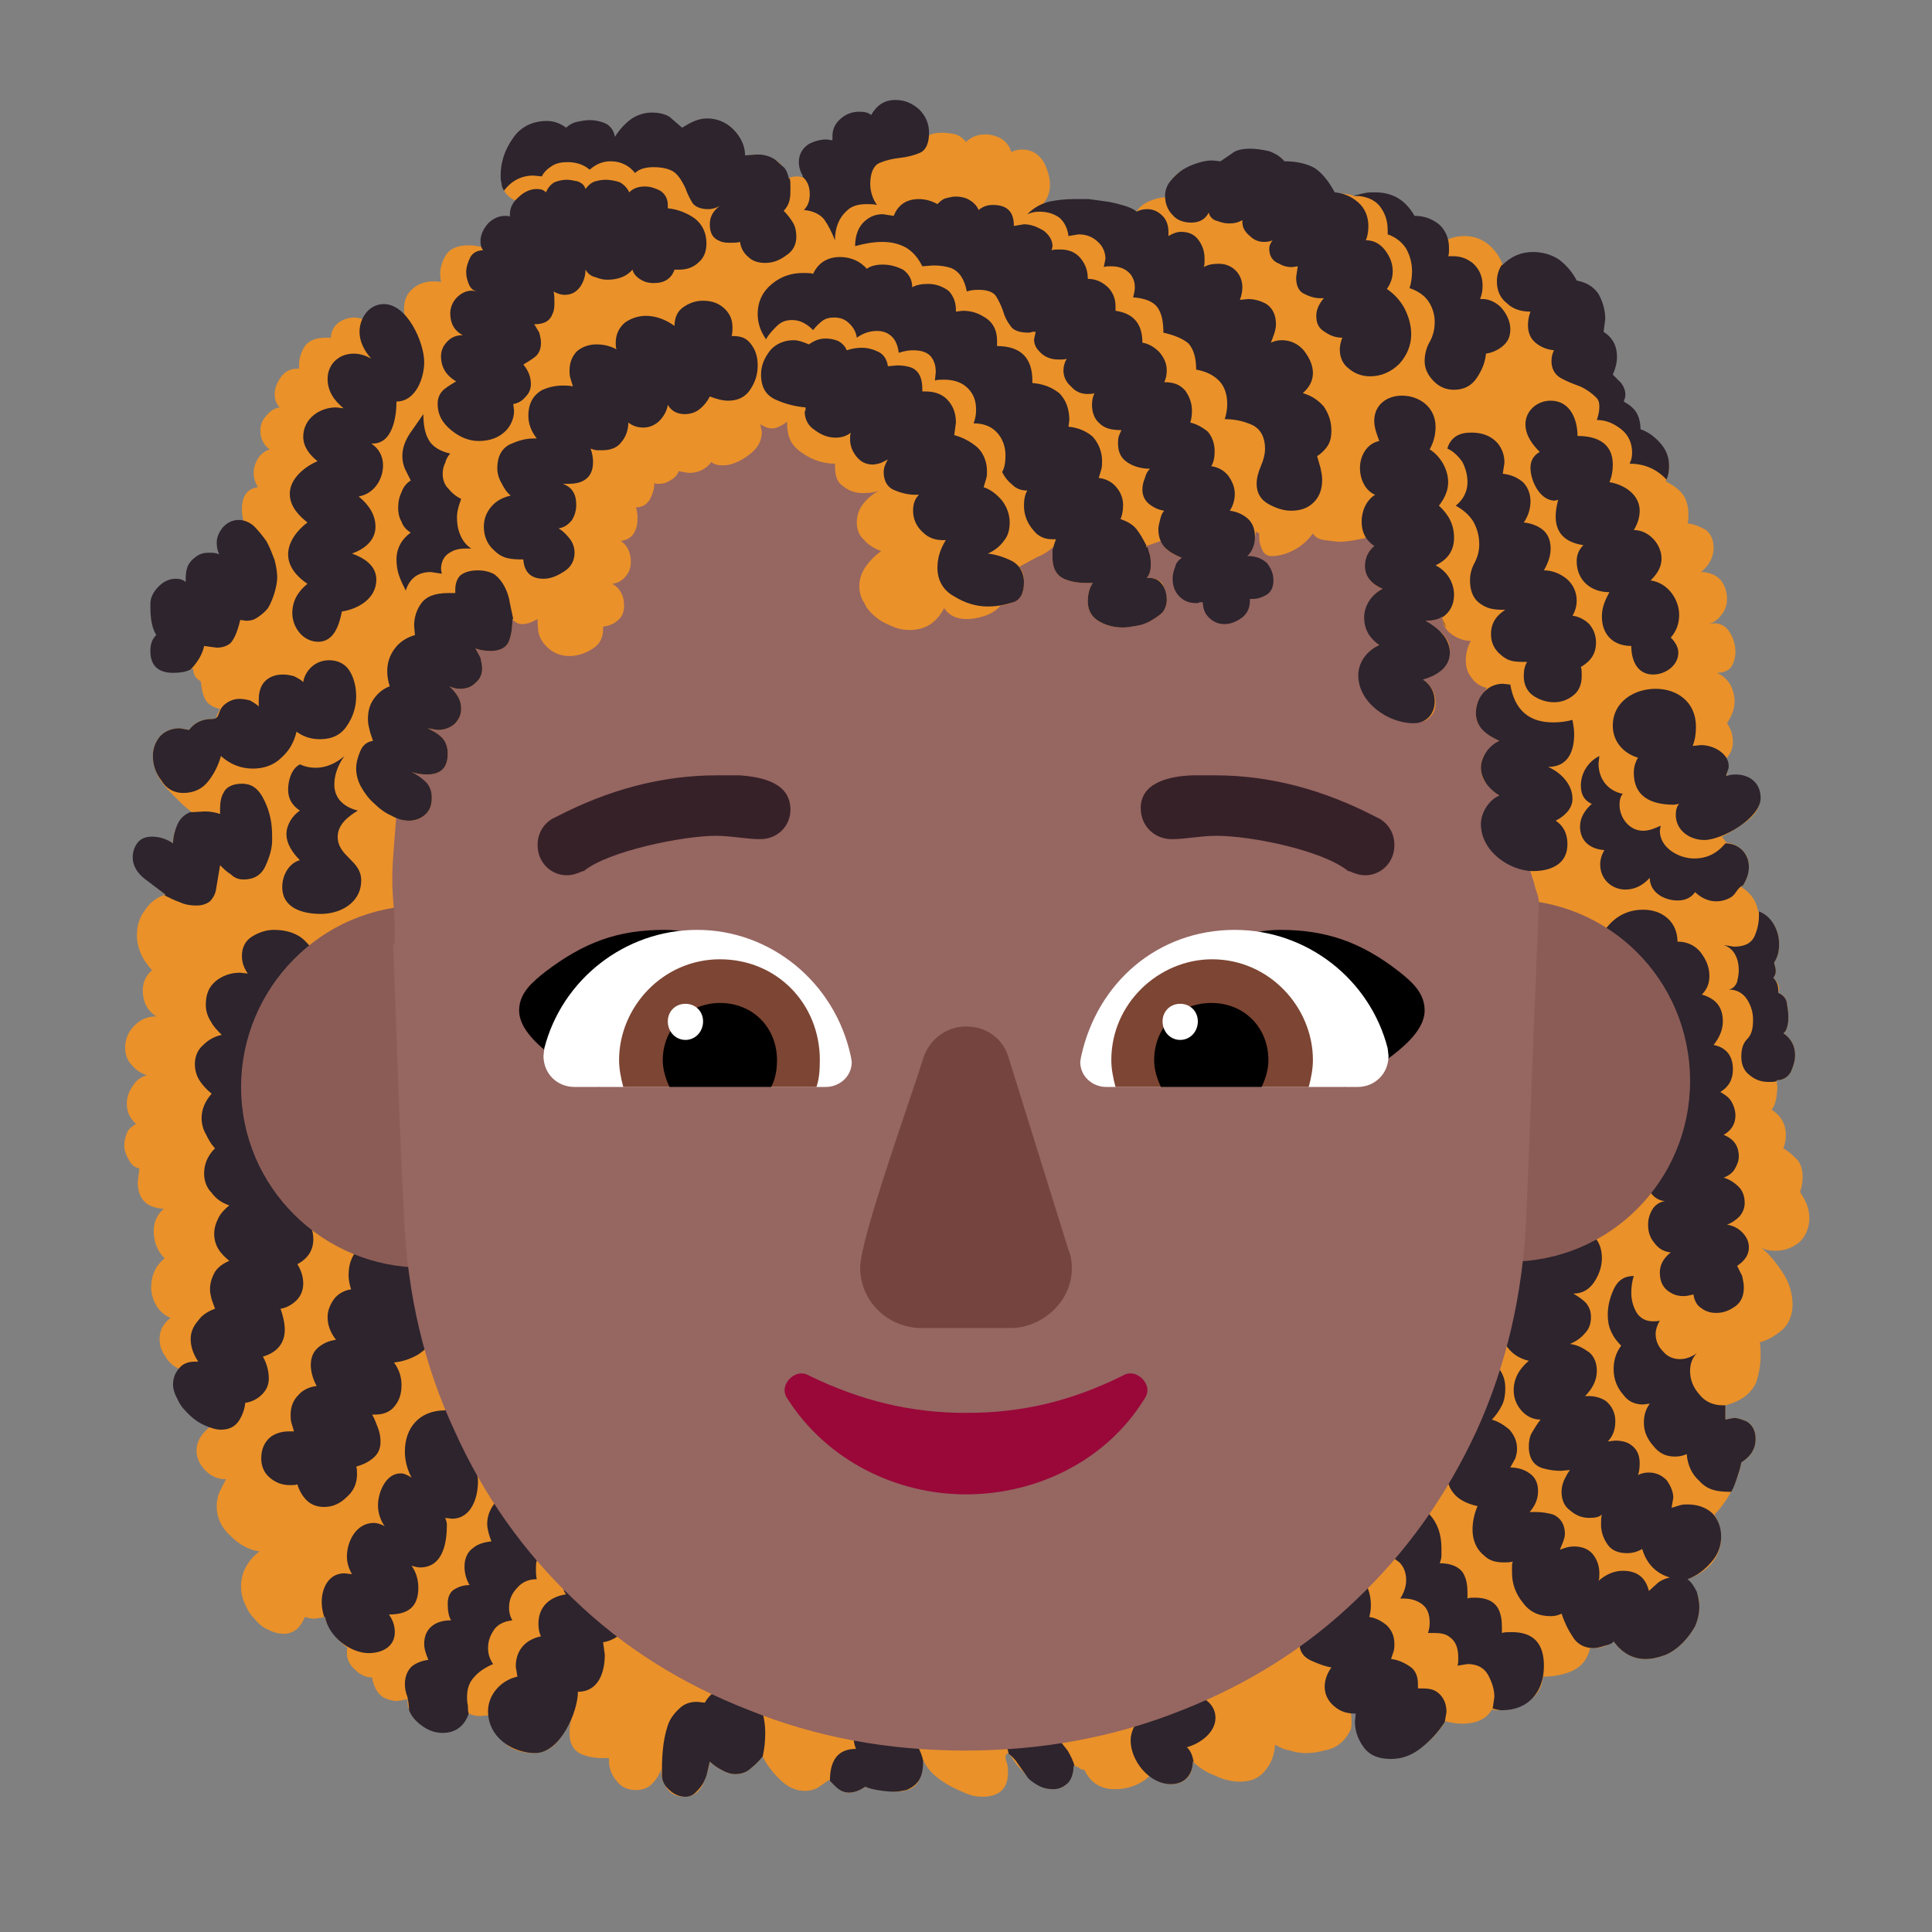 <svg version="1.1" xmlns="http://www.w3.org/2000/svg" viewBox="0 0 2300 2300"><rect x="0" y="0" width="2300" height="2300" fill="#808080" stroke="none"/><g transform="scale(1,-1) translate(-256, -1869)">
		<path d="M1425-270c21 0 31 10 31 29 0 3 0 7-1 10-1 3-2 6-2 9 0 2 1 2 3 4 1 0 2-2 5-6 3-5 7-10 12-15 5-6 10-11 17-15 6-5 13-7 20-7l5 1c7 1 13 5 16 14 1 1 2 3 2 5 0 1 0 3 1 4 0 3 0 4 1 4l5-2c2-2 4-3 7-3 7-15 19-23 36-23 16 0 30 5 42 16 8-7 17-10 26-10 8 0 14 3 19 8 4 5 6 11 6 19 7-7 16-13 27-17 10-5 20-7 29-7 13 0 23 4 30 13 7 8 11 18 12 31 5-3 11-6 18-7 6-2 12-3 19-3 7 0 14 1 21 3 7 1 14 4 19 8 5 4 9 9 12 15 2 3 2 7 2 11 0 3 0 7-1 11l8 0c-1-3-1-6-1-11 0-13 4-23 11-31 7-8 18-12 31-12 13 0 26 5 37 14 11 9 20 19 27 30 6-2 13-3 20-3 7 0 14 1 21 4 6 3 11 7 14 13 3-1 6-1 11-1 12 0 23 4 33 11 10 7 16 16 17 29 12 0 24 2 35 7 11 5 18 14 21 27l4 0c9 0 17 3 24 8 10-14 23-21 38-21 8 0 16 2 24 5 7 3 14 8 20 14 6 6 11 13 15 20 3 7 5 15 5 23 0 7-1 13-4 18-3 5-6 10-10 15 11 4 21 10 29 19 7 9 11 19 11 31 0 9-3 18-8 27 8 8 15 18 21 29 5 11 9 22 11 33 11 7 17 16 17 28 0 10-4 17-11 21-5 2-10 4-15 4l-10-2 0 17c19 5 31 14 37 28 3 10 5 20 5 31 0 5 0 11-1 16 11 3 20 9 28 16 7 7 11 17 11 29 0 13-4 27-13 40-9 13-18 24-29 31 5-5 13-7 22-7 11 0 21 4 29 11 7 7 11 17 11 28 0 5-1 11-3 16-2 5-5 10-8 15 2 6 3 12 3 18 0 8-2 15-6 20-5 5-10 10-17 14 2 5 3 10 3 16 0 13-6 23-17 30 3 3 5 9 6 16l1 10-1 9c7 0 13 3 17 10 3 7 5 13 5 20 0 11-5 20-14 26 3 2 4 5 5 9 1 4 1 8 1 11 0 5-1 11-2 17-1 5-5 9-10 11 0 1 0 2 1 3l0 2c0 4-2 8-7 13 2 2 3 5 3 8 0 3-1 6-2 10 4 6 6 13 6 22 0 8-2 16-6 23-5 7-11 13-19 16-2 13-9 22-20 29 3 3 5 7 7 12 1 4 2 8 2 12 0 9-3 15-8 20-5 5-12 8-19 9l-5 7c8 4 18 10 29 18 11 8 16 17 16 26 0 11-4 19-13 24-6 3-12 5-18 5-3 0-6 0-9-1 1 1 1 4 1 7l-1 14c5 5 8 12 8 20 0 7-2 15-7 22 6 9 9 18 9 26 0 7-2 14-5 20-4 6-9 11-16 14 7 0 13 2 17 7 3 5 5 11 5 18 0 9-3 18-8 25-4 6-10 9-18 9l-6-1c7 2 12 6 16 12 4 5 6 11 6 18 0 9-3 17-8 23-6 6-14 9-23 9 10 8 15 18 15 29 0 9-3 16-9 21-7 4-14 7-22 8 1 2 1 6 1 11 0 9-2 17-7 24-5 6-12 11-20 15 3 7 4 12 4 17 0 11-4 20-11 27-7 7-16 12-25 15-2 7-4 14-7 20-3 6-8 12-13 17 0 10-4 20-12 30l2 9 0 9c0 13-5 24-14 33 1 3 1 7 1 12 0 10-3 20-8 29-6 9-14 16-25 19-5 10-12 18-21 25-10 6-21 9-32 9-13 0-24-5-33-14-3 10-9 18-17 25-9 7-18 10-29 10-10 0-20-3-30-10 0 7-4 14-11 20l-19 12c-5 9-13 16-22 21-9 5-19 7-29 7-6 0-12-1-18-3-7 3-16 4-26 4-7 13-15 23-24 28-9 4-19 7-31 7l-6 0c-8 10-19 15-33 15-15 0-28-4-41-13l-6 0c-13 0-26-3-38-9-13-7-20-18-21-33l-2 0c-5 0-12-2-19-5-8-4-13-9-15-14-10 5-23 8-38 11-16 3-30 4-41 4-11 0-21-1-31-3 5 5 8 13 8 22 0 9-3 19-8 28-6 9-14 14-25 14-5 0-9-1-13-3-2 7-6 12-12 16-6 3-12 5-19 5-9 0-17-3-23-9-3 4-7 7-12 9-5 1-11 2-16 2-7 0-13-1-18-4-1 9-5 18-12 27-7 8-15 12-25 12-6 0-11-2-16-5-5-3-9-7-12-12-5 2-10 3-15 3-11 0-19-3-24-9-5-5-7-11-7-19l0-5c-1 0-3 0-4 1l-4 0c-9 0-16-2-21-7-5-5-8-12-8-21l2-15c-2 1-5 2-10 2-3 0-6-1-10-2-3 12-10 20-20 24-6 2-12 4-19 4l-13-2c-1 12-6 22-15 30-9 7-20 11-32 11-11 0-20-3-28-9-5 5-10 10-15 13-6 3-13 5-20 5-10 0-19-3-26-9-7-7-13-14-18-22-10 11-22 17-36 17-8 0-15-3-22-8-9 5-18 7-27 7-16 0-28-7-37-20-9-14-13-28-13-42 0-13 6-21 17-26-3-3-5-7-5-11l0-11c-1 1-4 1-7 1-9 0-16-4-21-11-4-6-5-12-5-19l0-5c-6 2-12 3-18 3-13 0-23-4-28-13-4-7-6-14-6-22l1-9c-2 1-5 1-10 1-9 0-17-3-24-9-7-6-10-14-10-24 0-5 1-9 2-12-8 9-17 14-28 14-11 0-18-5-22-14-4 1-8 2-11 2-7 0-13-2-19-6-6-5-9-11-9-18l-6 0c-11 0-20-3-25-10-4-6-7-14-7-23l0-4-3 0c-7 0-13-3-18-9-5-7-8-14-8-21 0-7 2-12 6-16-7-1-12-5-16-10-5-5-7-11-7-18 0-9 4-17 11-22-6-2-11-6-14-11-3-5-5-11-5-17 0-6 2-12 5-17-7-1-12-4-15-9-3-5-4-11-4-17 0-7 1-11 2-14-19 0-28-10-28-29 0-5 1-10 3-15-4 2-8 3-12 3-9 0-17-4-22-11-4-7-6-13-6-21l0-4c-7 3-12 4-17 4-9 0-16-3-19-10-3-7-5-15-5-23 0-12 2-23 7-32-6-6-9-13-9-20 0-7 4-13 11-16 7-3 13-5 20-5 6 0 12 1 17 3 0-7 3-12 9-15 1-8 2-15 5-21 3-6 9-10 18-12l-3-6c-3-6-1-6-7-6-11 0-20-4-27-13l-11 2c-9 0-17-3-23-9-6-7-9-15-9-24 0-14 6-27 17-39 11-12 21-22 31-29-9-3-15-7-18-14-4-7-6-14-6-22-8 5-15 7-22 7-6 0-11-2-15-5-4-3-6-8-6-14 0-10 4-19 12-28 7-9 15-16 22-21-10-3-18-9-24-18-7-9-10-19-10-30 0-15 6-29 18-42-7-6-11-14-11-24 0-13 5-24 16-31-11 0-19-4-26-11-7-7-11-16-11-26 0-9 3-16 8-21 5-6 11-10 18-12-7-2-13-6-17-13-5-7-7-14-7-21 0-10 4-18 11-24-5-3-9-6-11-11-2-5-3-10-3-15 0-5 2-11 5-16 3-6 7-10 13-11l-2-16c0-20 10-31 31-32-8-7-12-16-12-26 0-13 4-24 13-33-11-9-16-21-16-34 0-8 2-15 6-22 4-7 10-12 17-15-9-7-13-15-13-25 0-7 2-14 7-21 4-7 10-12 17-15-2-2-3-5-3-8-1-3-1-6-1-8 0-13 5-24 14-31l27-21c-11-8-17-18-17-29 0-9 4-17 11-24 7-7 15-10 24-10l-8-16c-2-5-3-11-3-16 0-13 5-25 16-35 11-11 22-17 35-19-7-5-12-11-16-18-4-7-6-15-6-24 0-6 1-12 4-19 3-7 6-13 11-18 5-6 10-11 17-14 6-3 12-5 19-5 6 0 11 2 16 6 4 4 7 9 9 14 3-1 7-2 12-2l12 2c1-7 5-14 11-21 5-7 11-12 16-16-1-1-1-3-1-6 0-7 3-14 10-20 6-6 13-9 20-9 2-12 7-20 14-24 4-2 10-4 16-4l12 2c0-11 4-20 13-27 9-7 18-11 29-11 14 0 24 7 31 21 4-2 9-3 14-3l9 1c5-14 12-25 20-33 8-8 20-12 35-12 11 0 21 5 29 15 7 9 13 19 17 28-3-5-4-12-4-19 0-13 5-22 16-26 8-3 15-4 23-4l8 0 0-3c0-9 3-17 9-24 5-7 13-11 23-11 7 0 14 2 19 7 5 5 9 11 11 18 0-9 2-16 7-23 5-7 12-10 21-10 10 0 17 5 22 15 4 10 7 19 8 27 3-3 8-7 14-10 5-3 11-5 16-5 7 0 14 2 19 7 5 4 10 9 14 14 4-9 11-18 20-27 9-9 19-14 30-14 5 0 11 1 16 4l13 9 11-10c3-3 8-5 13-5 5 0 12 2 19 7 4-2 10-3 18-4l17-2c13 0 22 3 27 10 5 7 7 16 7 28 2-5 6-11 11-16 5-5 12-10 19-14 7-4 14-7 21-10 7-3 14-4 19-4 z" fill="#EA9129"/>
		<path d="M2044-167c15 0 28 5 37 15 9 10 13 23 13 38 0 27-13 40-38 40-5 0-9 0-12-1l0 7c0 8-1 16-5 23-5 8-14 12-27 12-4 0-7 0-9-1l0 7c0 8-1 16-5 23-5 8-15 12-28 12 1 3 2 6 2 9l0 9c0 17-5 30-14 40-10 9-23 14-40 14-9 0-18-3-27-8-9-6-13-14-13-25 0-8 3-14 8-17 5-4 11-7 18-10 7-3 13-7 18-11 5-5 8-12 8-21 0-7-2-14-7-22l4 0c8 0 15-2 21-6 7-5 10-12 10-23 0-5-1-9-2-12l7 0c8 0 14-1 19-5 7-5 10-13 10-24 0-5 0-8-1-10l12 2c11 0 19-4 24-12 5-9 8-18 8-27l-2-14c4-1 8-2 11-2 z M1912-225c14 0 26 5 37 14 11 9 20 19 27 30l2 12c0 9-3 16-8 21-7 7-14 7-26 7l0 5c0 8-2 15-8 20-7 5-15 9-24 10l3 9c1 3 1 6 1 9 0 9-3 16-9 22-6 5-13 9-21 10 1 3 2 8 2 14 0 13-4 24-11 33-5-3-11-8-19-14l-25-21c-8-8-15-16-21-24-6-8-9-15-9-20 0-9 5-16 14-20 9-4 17-7 24-8-5-7-8-15-8-23 0-9 4-17 11-23 8-7 16-9 26-9l-1-9c0-11 3-20 9-29 7-11 18-16 34-16 z M1650-255c16 0 26 11 26 27l1-1c-1 7-3 13-8 18 15 4 34 17 34 35 0 19-20 29-36 29-26 0-65-28-65-56 0-24 22-52 48-52 z M1510-261c7 0 13 3 18 8 4 5 6 12 6 19l1 1c-1 5-4 11-8 18l-15 19-18 16c-7 4-13 6-19 6-5 0-11-1-16-4-6-3-9-8-9-15 0-1 0-3 1-4l0-2 1 1 2-10 3-11c4-3 8-7 11-12l10-14c3-5 8-8 13-11 5-3 11-5 19-5 z M1267-265c5 0 12 2 19 7 8-4 27-6 35-6 4 0 9 1 14 2 17 7 20 19 20 35-5 24-31 55-58 55-17 0-25-8-25-25 0-6 1-11 3-16-24 0-31-17-31-38 7-7 12-14 23-14 z M1072-270c5 0 9 2 12 5 3 3 6 6 9 11 2 4 4 8 5 13l3 13c3-3 8-7 14-10 5-3 11-5 16-5 7 0 14 2 19 7 5 4 10 9 14 14 2 9 3 18 3 28 0 14-3 27-9 38-6 11-17 16-33 16-13 0-23-6-30-18l-9 1c-8 0-14-2-19-6-7-6-13-13-16-22-3-9-5-19-6-30-1-11-1-20-1-29 0-7 3-13 9-18 5-5 12-8 19-8 z M2317 93c3 5 5 11 7 17 2 6 4 12 5 18 11 7 17 16 17 28 0 10-4 17-11 21-5 2-10 4-15 4l-10-2 0 17-3 0c-11 0-21 4-28 13-7 8-11 17-11 28 0 9 3 16 8 21-7-5-14-7-20-7-8 0-15 3-20 9-6 6-9 13-9 21 0 5 2 11 5 16-2-1-5-1-8-1-9 0-16 4-20 11-4 7-6 15-6 23 0 7 1 14 3 20-11 0-19-5-24-16-5-11-7-21-7-30 0-7 1-14 4-20 3-7 7-12 12-17-6-8-9-17-9-28 0-12 4-22 12-31 5-7 13-11 23-11l8 1c-5-7-7-14-7-23 0-10 4-19 11-27 7-9 15-13 26-13 5 0 10 1 14 3 1-13 6-24 15-32 10-11 21-13 38-13 z M783-194c15 0 26 8 31 23-1 3-1 7-1 10-1 3-1 7-1 10 0 10 3 18 9 24 5 6 13 11 22 15-4 6-6 12-6 19 0 9 3 16 8 23 5 6 12 9 21 10-3 5-4 10-4 15 0 9 3 17 10 24 6 7 14 10 23 10-1 5-1 9-1 12 0 4 0 7 1 10 2 5 6 10 11 14 5 3 10 6 17 9l20 6-36 28c-13 9-25 18-36 29-9-3-17-8-24-15-7-8-11-17-11-27 0-6 2-13 5-21-9-1-16-3-22-8-7-5-10-13-10-22 0-8 2-15 6-22-7 0-13-2-18-5-5-3-8-9-8-17 0-8 1-15 4-20-9 0-17-2-23-7-6-5-9-12-9-21 0-6 2-12 5-19-8-1-15-4-20-8-5-5-8-12-8-21 0-5 1-10 3-15 1-5 2-11 2-16 3-8 9-14 16-19 7-5 15-8 24-8 z M695-99c15 0 31 7 31 25 0 7-2 14-7 21 23 0 35 9 35 32 0 10-3 19-8 26 4-1 7-2 10-2 29 0 32 33 32 51 0 3-1 5-2 8l8-1c23 0 31 25 31 44 0 7-2 14-5 21 26 12 55 32 55 65 0 26-20 56-48 56-29 0-38-33-41-57-31 0-48-21-48-49 0-11 3-22 8-31-5 3-9 5-13 5-18 0-27-23-27-38 0-9 3-18 8-25-5 3-10 4-13 4-21 0-32-22-32-40 0-7 2-14 6-21l-9 1c-19 0-27-18-27-34 0-6 1-12 3-18l1 0c4-23 30-43 52-43 z M893-218c30 0 51 49 51 73 25 0 32 24 32 44l-2 15c24 3 49 36 49 59 0 27-32 55-56 55-23 0-41-21-41-42 0-7 1-12 4-15-20-3-33-15-33-35 0-6 1-11 3-15-19-4-30-17-30-36l2-12c-19-4-35-21-35-41 0-32 30-50 56-50 z M519 167c9 0 16 3 21 10 4 6 7 13 8 22 8 1 15 5 20 10 5 5 8 11 8 19 0 8-2 17-7 26 17 5 26 16 26 32 0 8-2 16-5 25 7 1 14 5 19 10 5 5 8 12 8 20 0 7-2 15-7 23 13 7 19 17 19 30 0 5-1 10-3 15-2 5-5 9-8 13 10 34 18 69 25 106 6 36 9 72 9 108 0 11-1 24-2 39-1 15-4 29-9 42-5 13-13 23-22 32-9 9-22 13-37 13-9 0-18-3-26-8-8-5-12-13-12-23 0-7 2-14 7-21l-9 1c-9 0-17-2-25-7-11-7-16-17-16-31 0-7 2-14 6-20 3-6 8-11 13-16-9-2-16-6-22-12-7-6-10-14-10-23 0-7 2-14 6-20 4-6 9-11 14-15-8-9-12-19-12-29 0-7 2-14 5-19 3-6 6-12 11-17-9-9-13-19-13-30 0-9 3-17 9-23 5-7 12-12 21-15-5-4-10-9-13-15-3-6-5-12-5-19 0-7 2-13 5-18 3-5 8-10 13-14-7-3-13-7-17-13-4-7-6-14-6-21 0-4 1-8 2-12l4-11c-8-3-15-7-20-14-6-7-9-14-9-22 0-9 3-18 9-27l-4 0c-7 0-13-2-17-6-6-6-9-13-9-21 0-6 2-12 6-19 3-7 8-12 13-17 5-5 12-10 19-13 7-3 13-5 19-5 z M642 75c10 0 19 4 27 12 8 7 12 16 12 27 0 4 0 7-1 9 7 2 14 5 20 10 6 5 9 11 9 20 0 5-1 11-3 16-2 5-4 11-7 16l4 0c9 0 17 3 22 9 6 7 9 15 9 26 0 10-3 19-9 27 10 1 19 4 28 9 8 5 15 12 21 20 5 7 10 16 13 26 3 9 4 19 4 28 0 22-7 38-20 49-13 11-31 16-52 16-13 0-25-4-34-11-9-7-14-18-14-33 0-5 1-11 3-17-8-1-15-5-20-11-5-7-8-14-8-22 0-9 3-18 10-27-8-1-15-4-21-9-6-5-9-12-9-21 0-7 2-16 7-25-9-1-17-5-22-11-6-6-9-14-9-23 0-3 0-7 1-10l3-10-5 0c-9 0-16-2-22-6-8-6-12-15-12-26 0-9 3-17 10-23 7-6 15-9 24-9 4 0 7 0 9 1 2-7 6-14 11-19 5-5 12-8 21-8 z M2299 306c9 0 16 3 23 8 7 5 10 13 10 22 0 5-1 9-2 14l-6 12c9 6 14 13 14 22 0 7-3 13-8 18-5 5-11 8-18 9 5 2 10 5 15 10 4 5 6 10 6 16 0 7-2 14-7 19-5 5-11 9-18 11 5 2 10 5 13 10 3 5 5 10 5 15 0 13-6 21-18 26 9 5 14 13 14 23 0 6-2 12-5 17-3 5-8 8-13 11 10 6 15 15 15 27 0 16-8 26-23 29 7 9 11 18 11 28 0 17-8 27-25 32 6 6 9 13 9 22 0 11-4 20-11 29-7 8-16 12-27 12 0 11-4 21-12 28-8 7-18 10-29 10-17 0-32-7-43-21-12-14-18-29-18-46 0-17 4-37 12-58 8-22 17-43 26-64 9-21 18-40 26-57 8-18 12-31 12-40l-1-2c-1-1-1-2-1-3-8-5-12-13-12-24 0-7 2-14 7-20 4-7 10-11 18-12-7-1-12-5-15-10-3-5-5-11-5-18 0-8 2-15 7-21 5-7 11-11 20-12-9-7-13-15-13-24 0-11 4-19 13-24 5-3 10-4 15-4 4 0 8 1 12 2 1-7 4-13 9-16 5-4 11-6 18-6 z M2215-106c8 0 16 2 24 5 7 3 14 8 20 14 6 6 11 13 15 20 3 7 5 15 5 23 0 5-1 11-3 18-3 6-6 11-11 15 11 4 20 11 28 20 8 9 12 19 12 31 0 11-4 21-11 28-8 7-18 10-29 10-3 0-6 0-9-1l-10-3 2 12c0 7-3 14-8 21-6 6-13 9-21 9-5 0-9-1-13-3 1 3 2 7 2 14 0 11-4 18-12 23-5 3-11 4-17 4l-9-1c6 6 9 14 9 24 0 10-4 18-11 24-6 4-13 6-21 6l-4 0c9 9 14 19 14 30 0 9-3 17-9 22-7 5-14 9-23 10 7 3 13 7 18 13 5 5 7 12 7 19 0 7-2 12-6 17-5 5-10 8-15 11 11 0 19 5 25 14 6 9 9 19 9 28 0 15-6 26-18 32-12 5-25 8-38 8-7 0-14-2-21-5-7-3-12-8-17-13-5-5-9-11-11-18-1-3-1-6-1-10 0-4 0-9 2-13-7-5-12-13-15-22-3-10-5-19-5-28 0-13 3-24 9-33 6-10 15-17 28-20-12-10-18-22-18-35 0-9 3-17 9-24 6-7 14-11 23-11-4-5-7-10-10-15-3-5-4-11-4-17 0-14 6-23 17-26 7-2 14-3 21-3l11 1c-3-4-5-8-7-12-2-5-3-9-3-14 0-9 3-17 10-22 7-6 14-9 23-9 7 0 12 1 15 4-1-3-1-7-1-12 0-9 3-17 8-24 5-7 13-10 23-10 7 0 13 2 18 5 5-17 16-29 33-34-5-1-10-3-14-6l-11-10c-4 16-14 24-31 24-10 0-20-4-29-12 1 2 1 5 1 9 0 9-3 17-8 23-5 6-13 9-22 9-5 0-10-1-17-4l4 10c1 3 2 6 2 9 0 11-5 19-14 23-7 2-14 3-21 3l-7 0c7 8 10 16 10 25 0 9-3 16-10 21-7 5-15 7-23 7l6 11c1 3 2 7 2 11 0 9-3 16-9 23-7 6-14 10-21 12 5 5 9 11 12 17 3 6 4 13 4 20 0 9-2 16-7 23-5 7-12 12-20 15-7-5-14-13-19-24-5-11-10-22-13-35-4-13-7-25-9-37-2-13-3-23-3-32 0-15 3-27 9-34 5-7 15-13 29-16-4-9-6-19-6-28 0-13 5-24 14-31 6-6 14-8 23-8 4 0 7 0 11 1-1-2-1-4-1-6l0-7c0-13 4-25 13-36 8-11 19-16 33-16 5 0 9 1 13 3 3-9 7-18 13-27 5-9 14-14 25-14 3 0 8 1 14 3 5 1 9 3 10 5 10-14 23-21 38-21 z M490 791c7 0 12 2 16 5 3 3 6 8 7 13l5 30c4-4 8-8 13-11 4-4 9-6 15-6 12 0 21 5 26 16 5 11 8 21 8 31 0 5 0 12-1 20-1 7-3 15-6 22-3 7-6 13-11 18-5 5-11 7-18 7-11 0-19-4-22-11-3-5-4-12-4-19l0-6c-6 2-12 3-18 3l-18-1c-7-3-12-8-15-15-3-7-5-15-5-22-7 5-16 8-25 8-7 0-13-2-17-7-4-5-6-11-6-18 0-9 5-18 14-25l25-19-1-1c6-3 12-6 18-8 6-3 13-4 20-4 z" fill="#2D242D"/>
		<path d="M759 360c121 0 216 97 216 215 0 121-99 216-216 216-121 0-216-99-216-216 0-119 97-215 216-215 z M2053 367c120 0 215 97 215 215 0 121-97 216-215 216-121 0-216-99-216-216 0-119 97-215 216-215 z" fill="#8B5C56"/>
		<path d="M1405-215c92 0 178 16 258 48 79 31 149 75 208 132 59 56 107 123 143 201 35 77 55 162 59 254l15 376-1 6c-1 4-3 8-4 13-1 5-3 9-4 13l-2 7c-6 1-12 4-19 7-7 3-13 6-18 10-6 4-11 9-14 15-4 5-6 11-6 18 0 7 2 14 6 21 4 7 9 13 15 16-5 3-10 8-15 14-5 5-7 12-7 19 0 7 2 13 7 19 4 6 9 10 15 13-7 3-14 8-19 13-6 5-9 11-9 20 0 5 1 11 4 16l9 14c-8 2-14 6-18 12-5 6-7 13-7 21 0 8 2 16 6 23-8 0-16 3-23 8-7 5-11 12-11 21-3-2-6-3-9-4-4-1-8-1-11-1l9-8 10-6c3-3 5-6 7-9 2-3 3-8 3-13 0-9-3-16-10-21-7-6-15-10-22-13 10-7 15-16 15-28 0-7-2-12-6-16-4-5-10-7-17-7-7 0-15 2-22 5-8 3-15 8-22 13-7 5-12 12-16 19-4 7-6 14-6 21 0 16 7 27 22 34-5 4-9 9-12 14-3 5-5 11-5 18 0 7 2 14 6 21 4 6 9 11 15 14-13 5-20 14-20 28 0 9 3 17 10 23-1 3-2 5-2 7 0 5 2 9 5 14l0-1c-5-7-12-11-21-12-9-2-18-3-25-3l-16 2c-7 1-11 3-14 8-5-7-12-14-21-19-9-5-19-8-28-8-6 0-10 3-12 9-3 7-3 11-3 18l-4 2c0-3-1-9-4-17-3-8-6-13-9-14l1-8c0-7-3-14-10-19-9-7-18-11-27-11-11 0-20 4-25 12-6 8-10 17-12 26-5 1-11 3-16 7-5 3-9 8-11 13l-17-6c1-3 3-6 4-11 1-5 1-9 1-12 0-7-2-12-5-15l3 0c8 0 13-3 16-7 3-6 5-13 5-20 0-5-2-10-5-14-4-4-9-7-14-10-6-3-12-5-18-6-6-1-11-2-15-2-10 0-19 2-28 7-9 5-14 13-14 24 0 9 2 16 6 22l-8 0c-8 0-16 1-24 4-11 4-16 13-16 26l0 8c0 3 1 5 2 6-5-5-12-10-20-13l-22-12c3-2 4-5 5-8 1-3 1-7 1-10 0-10-2-17-7-20-5-4-12-7-21-8-4-5-10-9-18-12-9-3-16-4-22-4-12 0-21 4-27 13-9-17-22-26-41-26-7 0-13 1-20 4-7 3-14 6-20 11-6 5-11 10-14 17-4 6-6 13-6 20 0 9 3 17 8 24 5 7 11 13 18 18-8 3-15 7-20 13-6 5-9 12-9 21 0 9 3 17 9 24 6 7 13 12 20 15-6-3-13-4-22-4-9 0-17 3-23 8-9 6-10 15-10 27-13 0-26 4-38 12-15 10-19 20-19 38-3-2-5-4-8-5-3-2-7-3-10-3-5 0-9 2-14 5l2-9c0-11-5-20-16-28-11-8-21-12-30-12-6 0-11 1-14 4-7-9-16-13-27-13l-12 2c-2-5-5-8-10-11-5-3-9-4-14-4-2 0-4 0-5 1 0-7-2-13-5-19-4-7-10-10-17-10 1-3 2-7 2-12 0-7-1-13-4-18-3-6-9-9-16-10 8-5 12-14 12-25 0-7-2-12-6-17-4-5-9-8-16-9 9-5 14-14 14-26 0-7-2-13-7-17-5-5-11-7-18-8l0-3c0-10-4-18-12-23-9-6-19-9-28-9-11 0-20 4-27 11-10 10-11 18-11 33l-8-4c-3-1-7-2-10-2-5 0-9 2-12 6 0-9-1-18-4-26-3-8-11-12-22-12-6 0-12 1-18 3l6-11c1-5 2-9 2-13 0-7-3-13-8-17-5-5-11-7-18-7-5 0-9 1-13 3 3-3 7-7 10-12 3-5 4-10 4-15 0-7-3-13-8-18-6-5-13-7-20-7l-12 2c6-3 12-6 17-11 5-5 7-12 7-19 0-17-8-25-25-25-3 0-7 0-10 1l-10 3c7-3 13-8 18-13 5-6 8-13 8-20 0-7-2-13-7-18-5-5-11-8-19-8-10 0-14 2-16 8l-3-38c-1-13-2-26-2-39 0-13 1-26 2-38 1-13 1-26 1-39l-2 0 6-163c2-54 4-108 7-163 4-92 24-177 60-254 35-78 83-145 142-201 59-57 129-101 209-132 79-32 165-48 257-48 z" fill="#966661"/>
		<path d="M1406 90c83 0 166 39 212 113 3 4 4 8 4 11 0 10-10 20-20 20-4 0-7-1-10-3-63-31-121-44-186-44-65 0-124 14-186 44-3 2-7 3-10 3-10 0-20-10-20-20 0-3 1-7 4-11 47-73 129-113 212-113 z" fill="#990839"/>
		<path d="M1459 288c37 0 73 31 73 71 0 8-1 15-4 22l-71 228c-6 22-25 38-51 38-24 0-44-16-51-38-12-40-75-214-75-249 0-41 34-72 73-72l106 0 z" fill="#75443E"/>
		<path d="M1857 575c-87 30-169 44-259 72 38 59 109 115 182 115 54 0 96-14 142-50 15-12 30-25 30-46 0-38-69-73-95-91 z M969 575c87 30 169 44 259 72-36 57-108 115-181 115-56 0-96-15-142-50-15-12-31-25-31-46 0-38 69-73 95-91 z" fill="#000000"/>
		<path d="M1872 575l-299 0c-16 0-31 12-31 30l1 6c19 88 91 151 183 151 86 0 161-59 182-141l1-9c0-21-16-37-37-37 z M1239 575c16 0 31 12 31 30l-1 6c-19 89-96 151-183 151-86 0-161-59-182-141l-1-9c0-21 16-37 37-37l299 0 z" fill="#FFFFFF"/>
		<path d="M1814 575l-230 0c-3 11-5 22-5 32 0 68 57 120 120 120 68 0 120-57 120-120 0-10-2-21-5-32 z M1228 575c3 9 4 19 4 32 0 67-51 120-119 120-68 0-120-57-120-120 0-10 2-21 5-32l230 0 z" fill="#7D4533"/>
		<path d="M1758 575l-120 0c-5 11-8 21-8 32 0 38 28 68 68 68 40 0 68-30 68-68 0-11-3-21-8-32 z M1174 575c5 9 7 20 7 32 0 38-28 68-68 68-37 0-68-29-68-68 0-11 3-21 8-32l121 0 z" fill="#000000"/>
		<path d="M1661 631c12 0 21 10 21 22 0 12-9 21-21 21-12 0-21-9-21-21 0-12 9-22 21-22 z M1072 631c12 0 21 10 21 22 0 12-9 21-21 21-12 0-21-9-21-21 0-12 9-22 21-22 z" fill="#FFFFFF"/>
		<path d="M1881 827c19 0 35 15 35 36 0 13-6 24-17 31l-6 3c-60 31-123 49-191 49l-26 0c-29-1-62-9-62-39 0-21 16-37 37-37 17 0 34 4 53 4 41 0 126-17 157-42l1 0c7-3 13-5 19-5 z M931 827c6 0 12 2 19 5l1 0c29 24 119 42 157 42 19 0 36-4 53-4 21 0 36 16 36 35 0 31-31 39-61 41l-26 0c-68 0-131-18-191-49l-6-3c-11-7-17-18-17-31 0-21 16-36 35-36 z" fill="#372128"/>
		<path d="M739 1166c5 15 15 22 30 22l13-2-1 5c0 10 4 17 12 21 5 3 11 4 18 4l6 0c-6 4-10 9-13 16-3 7-4 14-4 21 0 7 2 14 5 22-6 3-11 7-15 12-5 5-7 11-7 18 0 5 1 9 3 13 1 4 3 8 6 11-13 3-22 9-26 17-4 7-6 17-6 30l-16-23c-6-9-9-18-9-27 0-5 1-10 3-15l7-14c-5-3-9-8-11-14-3-6-4-12-4-19 0-5 1-11 4-16 2-6 6-10 11-13-11-8-17-19-17-32 0-7 1-13 3-19 2-6 5-12 8-18 z M638 781c23 0 48 13 48 40 0 24-28 28-28 52 0 15 14 25 24 31-16 4-28 14-28 31 0 11 4 23 12 34-9-8-21-14-34-14-7 0-12 1-19 4-10-5-14-19-14-30 0-11 5-19 14-25-9-6-16-17-16-28 0-12 8-23 16-31-14-4-21-19-21-32 0-25 24-32 46-32 z M2299 796c7 0 13 2 18 5 6 4 7 11 14 14 5 8 7 15 7 22 0 16-12 28-28 28-10-12-22-18-37-18-19 0-41 13-41 33l1 6c-7-3-13-6-21-6-16 0-28 15-28 31 0 5 1 10 4 13-17 3-29 17-29 36l1 9c-14-7-22-21-22-35 0-11 4-18 13-22-9-8-14-17-14-27 0-18 13-27 29-28-3-5-5-11-5-17 0-18 14-30 30-30 11 0 21 5 29 14 0-18 18-27 33-27 9 0 16 3 21 10 7-7 16-11 25-11 z M474 925c13 0 23 5 30 14 7 9 12 19 15 30 11-10 24-15 38-15 13 0 25 4 34 13 9 8 15 18 18 31 8-6 17-9 28-9 14 0 25 5 32 16 7 10 11 22 11 35 0 10-2 20-7 29-5 9-14 14-25 14-7 0-14-2-20-7-6-5-10-12-11-19-3 3-7 5-11 7-4 1-8 2-13 2-11 0-19-4-24-11-4-6-5-13-5-20l0-7c-3 3-7 5-10 7-4 1-8 2-13 2-6 0-12-2-18-7-9-8-4-17-15-17-11 0-20-4-27-13l-11 2c-9 0-17-3-23-9-6-7-9-15-9-24 0-10 3-20 10-29 6-10 15-15 26-15 z M2361 581c5 0 8 0 10 1l0 1c7 0 13 3 17 10 3 7 5 13 5 20 0 11-5 20-14 26 3 2 4 5 5 9 1 4 1 8 1 11 0 5-1 11-2 17-1 5-5 9-10 11l0 3c0 6-2 11-6 15 2 2 3 5 3 8 0 3-1 6-2 10 4 6 6 13 6 22 0 8-2 16-6 23-4 7-10 13-18 16l0-5c0-9-2-17-5-24-4-9-12-13-25-13l-12 2c6-2 11-6 14-12 3-6 4-12 4-18 0-5-1-9-2-14-2-5-5-8-10-9 9 0 17-4 22-12 5-8 7-16 7-24 0-11-2-18-7-23-5-5-7-12-7-21 0-9 3-17 10-22 6-5 13-8 22-8 z M462 1068c8 0 15 1 21 4 3 3 7 8 10 13 3 5 5 10 6 15l15-2c7 0 12 2 16 5 5 5 9 15 12 28l7-1c5 0 9 1 12 3 5 3 10 7 14 12 3 5 6 12 8 19 2 7 3 13 3 18 0 5-1 12-3 20-3 8-6 16-10 23-5 7-10 13-15 18-6 5-12 7-18 7-7 0-13-3-18-8-5-6-8-12-8-19 0-5 1-10 3-14-4 2-8 2-12 2-6 0-11-1-16-5-11-8-12-16-12-30-3 3-7 4-12 4-7 0-14-3-20-9-7-7-10-14-10-21 0-5 0-12 1-19 1-7 3-13 6-18-5-5-7-11-7-19 0-17 9-26 27-26 z M743 892c8 0 15 3 20 8 5 5 7 11 7 19 0 7-2 14-7 19-5 5-11 9-17 12 6-2 12-3 18-3 17 0 25 8 25 25 0 7-2 14-7 19-5 5-11 8-17 11l12-2c7 0 14 2 20 7 5 5 8 11 8 18 0 5-1 10-4 15-3 5-7 9-10 12 4-2 8-3 13-3 7 0 13 2 18 7 5 4 8 10 8 17 0 4-1 8-2 13l-6 11c6-2 12-3 18-3 11 0 19 4 22 12 3 8 4 17 4 26l1 0-4 19c-1 7-3 13-6 19-3 6-7 11-12 15-5 3-12 5-20 5-9 0-16-2-21-6-4-4-6-10-6-17l0-4-8 0c-16 0-27-4-33-13-5-7-8-16-8-26l1-11c-10-3-18-8-24-16-6-8-9-17-9-27 0-6 1-12 3-18-8-3-14-8-19-15-5-7-7-15-7-24 0-5 1-9 2-13 1-5 3-9 4-13-7-1-12-5-15-12-3-7-5-14-5-21 0-7 2-15 6-22 4-7 9-14 16-20 6-6 13-11 20-14 7-4 14-6 21-6 z M2081 832c21 0 41 8 41 32 0 13-5 22-14 28 10 5 20 14 20 26 0 18-15 32-29 38 24 0 31 19 31 39 0 7-1 10-2 17-7-2-15-3-23-3-29 0-46 15-51 45l-9 1c-19 0-32-17-32-35 0-17 13-26 28-33-12-5-22-19-22-32 0-15 12-27 22-33-12-5-22-20-22-34 0-33 35-56 62-56 z M2285 869c21 0 67 26 67 50 0 18-13 28-30 28-5 0-9-1-11-2 0 4 3 7 3 12 0 15-18 25-33 25l-10-1c3 7 4 15 4 23 0 29-22 45-48 45-25 0-51-15-51-44 0-19 13-33 30-38-3-5-5-11-5-18 0-28 20-38 48-38l6 1c-3-3-4-8-4-13 0-19 17-30 34-30 z M2224 1066c15 0 30 11 30 26 0 6-3 12-9 18 7 8 10 17 10 27 0 18-13 38-34 41 7 7 13 15 13 26 0 17-15 34-33 34 5 8 7 16 7 23 0 19-18 31-36 34 3 7 4 14 4 21 0 24-17 34-42 34 0 20-9 42-32 42-16 0-30-12-30-28 0-13 8-24 17-33-7-4-11-10-11-19 0-15 11-39 29-39l4 1c-2-7-3-14-3-20 0-21 13-31 33-34-5-5-8-11-8-19 0-23 17-37 39-37-5-9-9-18-9-29 0-21 13-35 35-35 0-17 7-34 26-34 z M1987 1405c12 0 21 5 27 14 6 9 10 18 11 29 7 1 14 4 20 9 6 5 9 11 9 20 0 9-4 18-11 26-6 6-14 10-22 10l-3 0c2 5 3 10 3 16 0 11-4 20-12 27-8 6-15 8-24 8l-5 0c1 2 1 5 1 10 0 11-4 21-12 28-9 7-18 10-29 10-11 19-26 28-47 28-5 0-9 0-13-1l-13-3c14 0 25-4 32-13 6-8 9-17 9-28l0-5c9-3 17-9 22-17 5-9 7-18 7-27 0-7-1-14-3-20 9-3 17-8 22-15 5-7 8-16 8-25 0-9-2-17-6-24-4-7-6-15-6-23 0-9 4-17 11-24 7-7 15-10 24-10 z M2240 1298c2 5 3 10 3 16 0 10-3 19-10 27-7 8-15 14-24 17 0 8-2 15-5 20-3 5-8 9-15 13 1 3 2 5 2 8 0 5-2 10-5 14l-10 10c3 7 5 14 5 21 0 13-5 23-16 30l2 15c0 11-3 21-8 30-6 9-15 14-26 16-5 10-12 18-21 25-9 6-20 9-31 9-14 0-26-5-37-16l0 1c-4-6-6-13-6-20 0-11 4-20 12-26 7-7 17-10 28-10-2-5-3-11-3-16 0-9 3-16 9-21 6-5 13-8 22-9-2-4-3-8-3-13 0-9 4-16 11-20 7-4 15-7 23-10 7-3 14-8 19-13 3-3 4-6 4-11 0-5-1-10-3-16 11 0 20-4 29-11 9-7 13-17 13-28 0-5-1-9-3-13 17 0 32-6 44-19 z M2106 1033c9 0 17 3 24 9 6 5 9 13 9 22 0 5 0 8-1 11 12 7 18 16 18 29 0 9-3 16-8 22-5 5-12 9-20 10 3 5 5 11 5 18 0 10-4 19-12 26-9 7-18 10-27 10 5 9 8 17 8 26 0 9-3 17-9 22-6 5-14 8-23 9 5 7 8 16 8 25 0 9-3 17-9 23-7 6-15 9-24 10l2 13c0 8-2 15-7 22-7 9-18 14-32 14-7 0-13-1-18-4-5-3-9-8-11-15 7-3 13-9 18-16 4-8 6-16 6-24 0-11-5-21-14-28 9-5 16-11 21-19 5-9 7-18 7-27 0-8-2-15-5-21-4-7-6-14-6-22 0-11 3-20 10-26 10-8 18-9 32-9-11-7-17-16-17-29 0-10 4-18 11-24 10-9 17-9 32-9-3-5-4-10-4-17 0-10 4-18 11-23 7-5 16-8 25-8 z M635 1105c19 0 25 21 28 36 19 3 41 15 41 38 0 17-15 26-29 31 14 5 28 15 28 32 0 15-9 27-20 36 18 3 29 20 29 37 0 11-5 20-14 26l2 0c23 0 28 31 28 50 23 0 33 28 33 47 0 23-20 69-48 69-18 0-29-17-29-33 0-12 6-23 14-32-7 4-14 6-21 6-18 0-31-13-31-30 0-15 8-26 19-35l-9 1c-19 0-39-13-39-35 0-12 8-22 17-29-14-6-33-20-33-39 0-15 11-26 21-34-12-9-23-23-23-38 0-15 11-27 23-35-11-9-18-20-18-35 0-16 12-34 31-34 z M1939 1008c15 0 25 11 25 26 0 11-5 20-14 26 14 4 32 13 32 32 0 18-15 30-29 38 7 0 15 1 20 5l0-1c9 6 14 15 14 27 0 14-8 28-22 35 15 7 22 18 22 33 0 15-6 27-18 38 7 9 11 18 11 28 0 15-9 31-22 39 5 9 7 18 7 27 0 23-19 37-40 37-18 0-33-11-33-30 0-8 3-16 6-24-15-3-23-18-23-32 0-13 6-27 18-32-11-7-16-20-16-32 0-13 5-22 15-29-7-6-11-14-11-24 0-13 9-22 21-27-12-6-22-19-22-34 0-15 7-25 18-33-14-6-25-20-25-36 0-32 35-57 66-57 z M1978 1122l-5 10c1-3 2-6 5-10 z M1887 1421c13 0 25 5 35 15 9 10 14 22 14 35 0 11-3 21-8 31-5 9-12 17-21 23 5 7 7 14 7 21 0 9-3 17-9 25-6 8-14 12-23 12 2 5 3 10 3 17 0 11-4 21-12 28-8 7-17 11-28 12-7 13-15 23-24 29-9 5-21 8-36 8-4 5-10 9-18 12-9 2-16 3-23 3-7 0-14-1-19-4l-16-11-10 1c-5 0-11-1-17-3-7-2-13-5-18-8-6-4-11-9-15-14-4-5-6-11-6-17 0-9 3-17 9-23 5-6 13-9 22-9 10 0 17 4 21 12 1-5 5-9 10-10 5-2 10-3 14-3 6 0 11 1 16 4l0-2c0-7 3-12 9-17 5-5 11-7 17-7 5 0 8 1 10 2-3-4-4-7-4-10 0-9 4-15 12-18 5-3 10-4 15-4l7 1-2-13c0-10 3-17 10-20 6-3 12-5 19-5l4 0c-6-7-9-14-9-21 0-9 3-15 10-19 7-5 14-7 21-7-2-5-3-10-3-14 0-10 4-18 11-23 7-6 16-9 25-9 z M1793 1261c11 0 20 3 27 10 7 7 10 16 10 27 0 5-1 9-2 14l-4 14c5 3 10 8 13 13 3 5 4 11 4 17 0 11-3 20-9 29-7 8-15 13-25 16 8 7 12 15 12 24 0 9-4 18-11 27-7 8-16 12-26 12-5 0-9-1-13-3l4 11c1 3 2 7 2 11 0 11-4 20-13 25-6 3-13 5-20 5l-10-1c2 5 3 10 3 15 0 8-3 15-8 20-5 5-12 8-20 8-7 0-13-1-18-4 1 2 1 5 1 10 0 8-2 15-7 22-5 7-12 10-21 10-5 0-10-2-15-5l0 5c0 7-2 14-7 19-5 5-11 8-18 8-5 0-9-1-13-3-3 3-8 5-14 7-7 2-14 4-21 5l-22 3-18 0c-9 0-19-1-29-3-11-3-19-8-26-15 5 2 9 3 14 3 9 0 17-2 24-7 6-5 10-13 11-22l12 2c11 0 19-4 26-12 4-5 6-11 6-17l-2-10c2 1 5 1 9 1 11 0 19-4 24-11 3-5 4-9 4-14 0-4-1-8-2-12 14-1 24-5 29-12 5-7 7-17 7-30 13-3 23-7 30-13 6-7 9-17 9-31 11-2 20-6 27-13 7-7 10-17 10-28 0-6-1-12-3-18 11 0 22-2 33-7 10-5 15-15 15-28 0-7-2-14-5-21-3-7-5-14-5-21 0-11 5-19 14-24 9-5 18-8 27-8 z M903 1180c8 0 16 3 25 9 8 5 12 13 12 22 0 6-2 12-6 17-4 5-8 9-13 12 7 1 12 5 16 10 3 5 5 11 5 18 0 13-5 21-16 25l6 0c7 0 14 1 19 4 7 4 11 11 11 22 0 5-1 11-3 16 3-1 5-2 8-2l6 0c10 0 18 3 23 10 5 6 8 14 8 23 5-4 11-6 18-6 7 0 14 3 19 8 5 5 9 12 10 19 4-7 11-11 20-11 7 0 13 2 18 6 5 4 9 9 12 15 8-3 15-5 22-5 11 0 20 4 26 13 6 9 9 18 9 29 0 9-2 17-7 24-6 9-13 11-24 11 1 4 1 7 1 10 0 8-2 14-7 20-7 8-16 12-28 12-9 0-17-3-24-8-7-5-10-13-10-22-11 8-23 12-34 12-9 0-18-3-25-8-7-6-11-14-11-24 0-3 0-6 1-8-7 4-15 6-24 6-9 0-17-3-23-8-6-6-9-14-9-23 0-3 0-6 1-9l3-10c-4 1-8 1-12 1-9 0-17-2-24-5-11-6-17-16-17-31 0-9 3-18 10-27l-4 0c-10 0-19-3-28-7-10-5-15-15-15-28 0-7 2-13 5-18 3-6 6-11 11-15-9-2-17-6-23-13-6-7-9-15-9-24 0-11 4-21 12-28 10-10 19-11 35-11 1-15 9-23 24-23 z M1593 1122c5 0 10 1 16 2 6 1 12 3 17 6 5 3 10 6 14 10 3 4 5 9 5 15 0 7-2 14-6 19-3 4-8 7-15 7l-3 0c3 3 5 8 5 15 0 3 0 7-1 12l-3 10-1-1 0 1-1 0 1 1c-4 8-8 15-12 20-4 5-10 9-19 12 2 5 3 10 3 17 0 8-3 15-8 21-5 6-12 10-21 11l3 10c1 3 1 7 1 10 0 11-4 21-11 29-8 7-18 11-29 12l1 8c0 13-4 24-12 32-9 7-19 11-32 12l0 3c0 27-14 41-42 41l0 6c0 13-5 23-16 29-8 5-16 7-25 7l-8-1 0 2c0 9-3 17-9 23-7 5-15 8-24 8-7 0-14-1-19-4 0 9-4 16-11 21-8 4-16 6-24 6-9 0-15-2-19-5-8 9-19 14-32 14-15 0-26-7-32-20-3 1-7 1-12 1-14 0-26-4-37-13-11-9-17-21-17-36 0-10 3-20 10-30 3 6 8 11 13 16 5 5 11 7 18 7 9 0 17-4 25-12 3 4 7 8 11 11 4 3 9 4 14 4 7 0 13-2 18-7 5-5 8-10 9-17 7 5 15 8 24 8 7 0 13-2 18-7 5-5 7-12 8-19 6 2 12 3 17 3 11 0 19-3 23-10 3-5 4-10 4-16l-1-10c3 1 6 1 11 1 11 0 21-3 28-10 7-7 10-15 10-26 0-6-1-11-3-16 11 0 20-3 27-10 7-7 11-17 11-28 0-8-1-15-4-20 3-6 7-11 12-15 5-5 11-7 18-7-3-5-4-11-4-18 0-11 4-21 11-29 6-8 14-11 23-11l4 0-3-9 1 1c-1-1-2-3-2-6l0-8c0-13 5-22 16-26 8-3 16-4 24-4l8 0c-4-6-6-13-6-22 0-11 5-19 14-24 9-5 18-7 28-7 z M1432 1147c11 0 21 2 30 5 9 3 13 11 13 24 0 11-5 20-14 25-10 5-20 8-29 9 7 3 14 8 19 15 5 6 7 13 7 22 0 9-3 18-9 26-6 7-13 13-22 16l3 10c1 3 1 6 1 9 0 11-4 21-11 28-8 7-17 12-28 15l2 15c0 12-4 21-11 28-6 6-15 9-25 9l-4 0 0 3c0 13-4 21-12 25-5 2-11 3-18 3l-11-1c-1 8-5 14-11 17-6 3-13 5-20 5-6 0-12-1-18-3-2 5-5 8-10 11-5 2-10 3-15 3-7 0-13-2-20-7-7 3-13 5-18 5-11 0-21-4-28-12-7-9-11-18-11-29 0-15 6-25 18-30 11-5 23-8 35-9l0-3-1-2c0-9 4-17 12-22 8-6 16-9 25-9 7 0 13 2 18 6-1-2-1-5-1-8 0-8 3-15 8-21 5-6 11-9 19-9 3 0 7 1 10 2l8 4c-3-5-5-10-5-15 0-11 5-19 14-22 7-3 16-5 23-5l5 0c-5-5-7-11-7-19 0-10 4-19 12-26 6-6 14-9 23-9l4 0c-7-11-10-22-10-33 0-15 7-27 20-34 13-8 26-12 40-12 z M1714 1126c7 0 14 3 21 8 7 6 9 12 9 22l4 0c5 0 11 2 16 5 5 3 8 9 8 17 0 8-3 15-8 21-7 6-14 8-23 8 6 6 9 14 9 23 0 9-3 17-9 22-6 5-13 8-21 9 4 6 6 13 6 20 0 8-3 15-8 22-5 6-12 10-20 11 3 5 4 11 4 18 0 9-3 17-8 23-6 5-13 9-21 11 1 3 2 8 2 14 0 9-3 17-8 24-7 8-15 10-25 10 2 4 3 9 3 14 0 8-3 15-9 22-6 6-13 10-20 11 0 23-11 35-32 38l0 5c0 8-2 15-8 22-7 7-15 11-25 11 0 10-3 18-9 25-6 7-14 10-24 10-5 0-8 0-10-1l1 5c0 7-4 13-10 18-8 5-16 8-24 8l-12-2c0 17-8 25-25 25-7 0-12-2-17-6-2 5-6 9-11 12-5 3-11 4-16 4-4 0-8-1-12-2-4-1-7-4-10-7-7 4-15 6-22 6-15 0-25-7-30-20l-13 2c-7 0-14-2-20-7-9-7-13-18-13-31 11 3 22 5 32 5 11 0 20-2 29-7 8-5 14-12 19-22l13 1c8 0 15-1 21-3 10-4 16-13 19-28 3 1 7 2 14 2 11 0 18-3 21-8 3-5 6-11 8-17 2-7 5-13 9-18 3-5 10-8 21-8 1 0 3 0 5 1l4 0-2-9c0-5 2-10 6-14 6-7 14-10 23-10 5 0 8 0 10 1-3-5-4-10-4-14 0-7 3-14 9-19 5-6 12-9 19-9 4 0 7 0 9 1-2-4-3-9-3-14 0-9 3-17 9-22 6-6 14-8 26-8l-3-7c-1-3-1-6-1-9 0-11 4-18 12-23 8-5 17-7 26-7-3-3-5-7-6-11-2-5-3-9-3-14 0-7 3-13 8-17 5-4 11-7 18-8-3-3-4-7-5-11-1-4-2-8-2-11 0-9 3-17 8-22 5-5 12-9 20-12-4-3-7-6-8-11-2-5-3-9-3-14 0-9 3-16 8-21 5-5 11-8 20-8 1 0 3 0 4 1l4 0c0-7 2-13 7-18 5-5 11-8 19-8 z M826 1344c13 0 24 4 32 12 6 6 10 15 10 24l-1 8c6 1 11 4 15 9 4 4 6 9 6 15 0 8-3 16-9 23 5 3 10 6 15 10 4 4 6 9 6 16 0 4-1 8-2 12l-6 10c12 0 19 4 22 13 2 4 2 9 2 14 0 4 0 8-1 12 5-3 10-4 13-4 8 0 14 3 19 10 4 6 6 13 6 20 3-5 7-8 12-9 5-2 9-3 14-3 13 0 23 4 30 12 1-5 5-9 10-12 5-3 10-4 15-4 13 0 21 5 25 16l6 0c9 0 17 3 23 9 6 5 9 13 9 22 0 13-5 23-14 30-10 7-21 11-32 12l0 4c0 7-3 13-9 17-6 3-12 5-18 5-8 0-14-2-19-7-2 5-6 9-11 12-6 2-12 3-17 3-5 0-9-1-13-2-5-2-8-5-11-9-1 4-4 7-9 9-5 1-9 2-13 2-5 0-10-1-15-3-5-3-8-7-10-12-3 3-6 4-11 4-7 0-15-3-22-10-7-6-10-13-10-20l0-3c-1 1-3 1-6 1-7 0-14-3-20-9-6-7-9-14-9-21 0-5 1-8 3-11-7 0-12-3-15-8-3-6-5-12-5-18 0-5 1-9 3-14 2-5 5-8 10-9l-6 1c-7 0-13-3-18-8-5-5-8-12-8-19 0-12 5-21 15-26-7 0-13-2-18-7-5-5-8-11-8-18 0-13 6-23 18-30-5-3-10-6-15-10-5-5-7-10-7-17 0-12 5-22 16-31 11-9 22-13 33-13 z M1167 1556c9 0 17 3 25 9 8 5 12 13 12 22 0 6-1 12-4 17-3 5-7 10-11 14 3 3 6 8 7 13 1 5 1 9 1 14 0 5 0 9-1 12l-1-1 0 1c-1 4-2 8-5 12l-10 9c-5 4-11 6-18 7l-6 0-13-1c0 11-5 22-14 31-9 9-20 13-31 13-5 0-10-1-15-3-5-2-10-5-15-8l-15 13c-5 3-12 5-21 5-9 0-18-3-25-8-8-6-14-13-19-21-1 7-5 13-11 16-7 3-13 4-19 4-5 0-10-1-15-2-5-1-10-4-13-7-7 5-14 8-23 8-17 0-31-7-40-20-10-14-15-29-15-45 0-3 0-6 1-9 0-3 1-6 3-9 9 12 21 18 35 18l10-1c3 6 8 10 13 13 5 3 11 4 18 4 10 0 19-3 26-9 8 7 16 10 25 10 12 0 22-5 29-14 5 5 13 7 22 7 13 0 22-3 27-8 5-5 8-11 11-17 2-6 5-12 8-17 3-5 10-8 19-8 4 0 9 1 14 4-8-6-12-13-12-22 0-11 4-17 12-20 4-2 9-2 13-2 4 0 7 0 11 1 1-8 5-14 10-18 5-5 12-7 20-7 z M1250 1583c0 15 5 27 14 35 6 6 14 8 24 8 4 0 8 0 12-1-5 7-8 16-8 25 0 13 4 22 11 25 7 3 15 5 24 6 9 1 17 3 24 6 7 3 11 11 11 24 0 11-4 20-12 28-8 7-17 11-28 11-13 0-22-6-29-18-3 3-8 4-14 4-9 0-17-3-24-10-6-6-8-12-8-20l0-4-7 1c-7 0-15-2-22-6-7-5-11-12-11-21 0-6 2-12 5-17l-1 0c6-5 9-12 9-21 0-8-2-14-7-19 11-1 19-5 24-11 5-7 9-15 13-25 z" fill="#2D242D"/>
	</g></svg>
